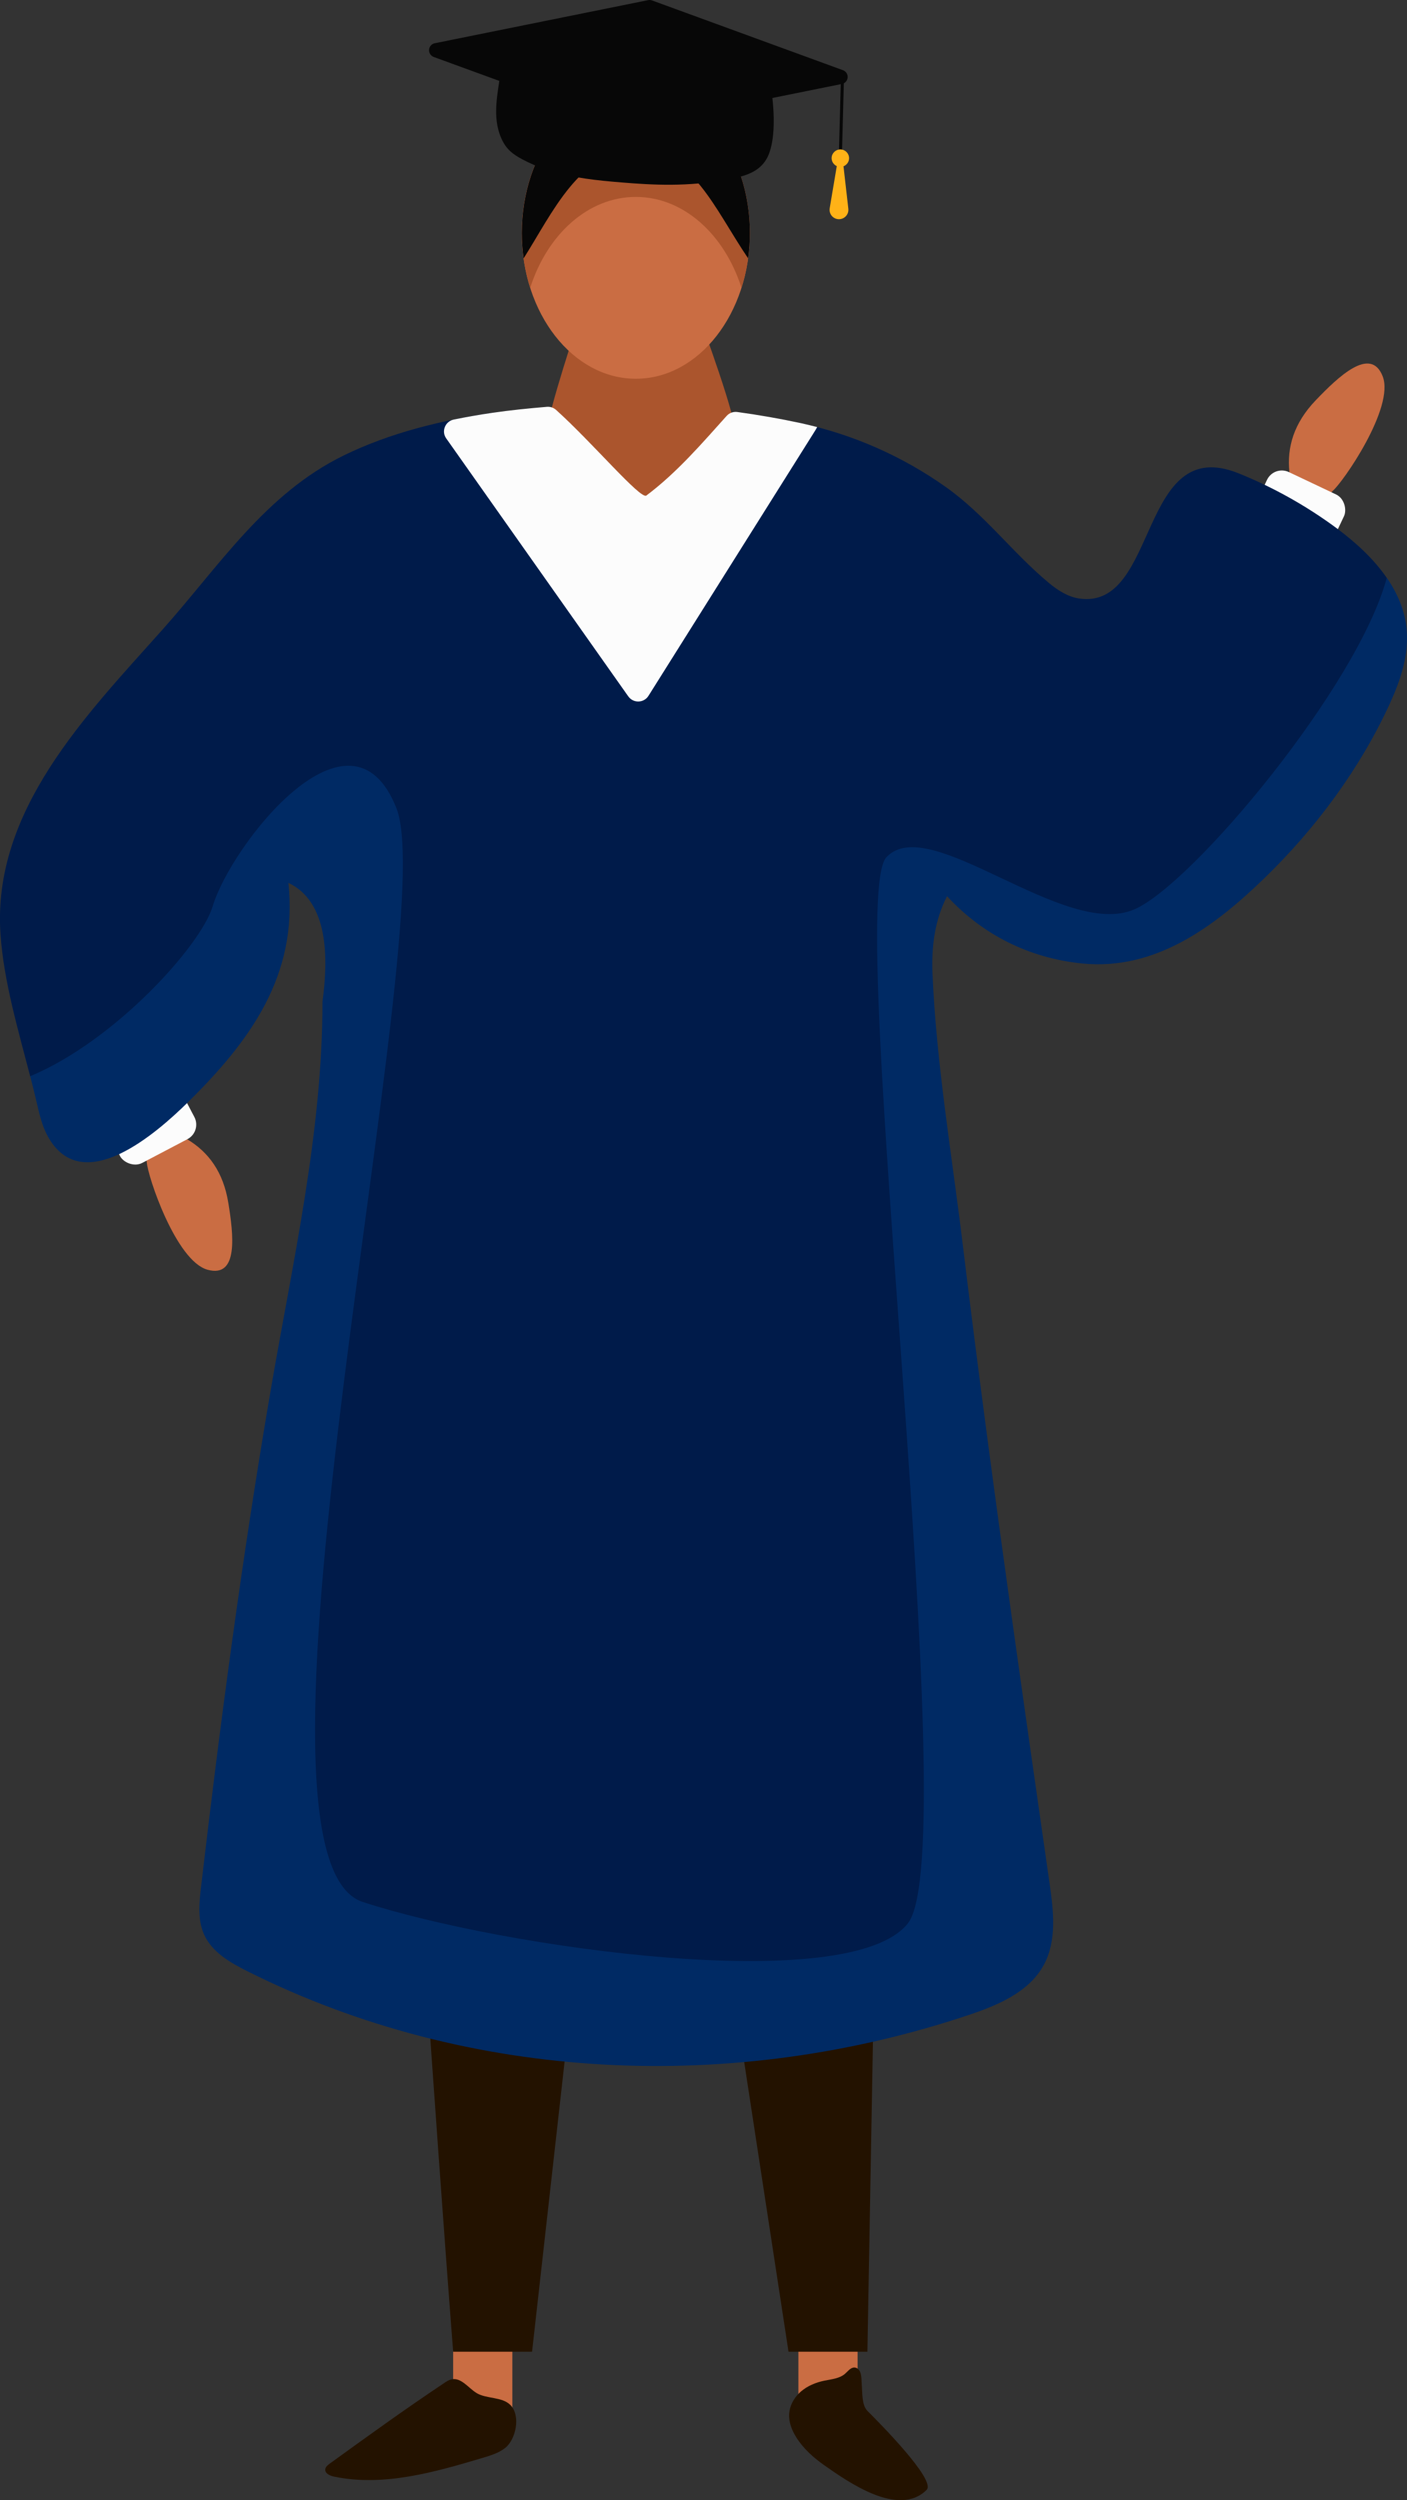 <svg xmlns="http://www.w3.org/2000/svg" width="608.06" height="1080" viewBox="0 0 608.06 1080"><rect x="0" y="0" width="608.06" height="1080" fill="#333333" stroke="none"/><g id="a"/><g id="b"><g id="c"><g id="d"><path d="M557.25 204.01c-1.16-10.85 1.95-21.31 11.44-31.18 9.5-9.88 23.65-23.62 28.87-10.25 5.22 13.37-17.07 45.71-21.72 49.58-1.07.89-3.57 6.29-6.93 14.06-5.9-1.47-11.89-2.99-17.89-4.62 3.97-7.73 6.57-14.39 6.23-17.58z" fill="#ca6d43"/><rect x="537.92" y="206.27" width="36.79" height="51.03" rx="7.08" ry="7.08" transform="translate(959.72 679.54) rotate(-154.64)" fill="#fcfcfc"/><path d="M80.88 492.12c9.24 5.52 15.65 14.16 17.8 27.51 2.16 13.34 4.61 32.64-9.03 28.84-13.64-3.81-25.92-40.55-26.22-46.51-.07-1.37-2.84-6.54-6.97-13.8 4.65-3.78 9.41-7.6 14.24-11.36 3.74 7.71 7.45 13.7 10.17 15.33z" fill="#ca6d43"/><rect x="41.39" y="449.76" width="36.29" height="50.33" rx="7.08" ry="7.08" transform="translate(-213.95 82.11) rotate(-27.7)" fill="#fcfcfc"/><path d="M195.84 1007.33h25.58v34.1H195.84z" fill="#ca6d43"/><path d="M345.04 1003.07h25.58v38.36H345.04z" fill="#ca6d43"/><path d="M317.53 535.94c-13.26-17.63-23.64-35.86-27-61.42-18.25 44.82-74.62 86.52-122.4 93.28 1.3 60.37 5.48 120.82 9.17 181.02 3.75 61.17 7.92 122.32 12.33 183.45 2.01 27.87 4.05 55.74 6.21 83.59h34.1l46.89-417.74 63.94 417.74h34.1c0-.64.02-1.28.03-1.93 1.02-57.32 2.05-114.65 3.07-171.97.19-10.64.4-21.28.63-31.92.92-43.41 3.19-87.01 2.91-130.4-.19-28.43 1.1-56.86 1.37-85.28-26.91-9.54-47.59-34.8-65.36-58.42z" fill="#231200"/><path d="M200.4 1029.3c1.89 1.38 3.68 3.3 5.69 4.49 4.26 2.5 10.88 1.48 14.46 5.07 4.63 4.64 2.4 15.02-2.33 18.65-2.81 2.15-6.28 3.21-9.68 4.22-20.9 6.23-42.85 12.52-64.2 8.08-1.77-.37-3.96-1.37-3.77-3.17.11-1.06 1.05-1.8 1.91-2.43 16.2-11.71 32.5-23.5 49.13-34.58 1.15-.81 2.35-1.63 3.73-1.87 1.88-.32 3.5.43 5.04 1.56z" fill="#231200"/><path d="M341.18 1041.49c.55-3.28 2.46-6.3 5.01-8.48 2.84-2.43 6.42-3.88 10.08-4.64 3.12-.64 6.53-.9 8.94-2.99 1.3-1.13 2.5-2.86 4.22-2.69 1.07.11 1.94 1 2.33 2 .67 1.72.52 3.93.68 5.75.28 3.21-.04 8.5 2.44 10.99 4.26 4.26 29.84 29.84 25.58 34.1-12.04 12.04-33.76-3.29-44.08-10.51-4.78-3.35-9.23-7.3-12.33-12.29-1.88-3.03-3.25-6.53-3-10.09.03-.39.07-.77.14-1.15z" fill="#231200"/><path d="M255.41 122.23c4.27-6.6 37.13-6.6 41.4.0.0.0 13.96 36.67 19.1 55.37 1.45 5.29 2.08 9.14 1.64 10.32l-18.08 47.47c-1.84 4.83-5.51 7.87-9.52 7.87h-21.66c-3.6.0-6.96-2.45-8.94-6.53l-23.53-48.36c-.67-1.38 1.05-6.27 2.79-12.8 5.16-19.4 16.8-53.33 16.8-53.33z" fill="#ab552d"/><ellipse cx="274.79" cy="100.65" rx="49.27" ry="62.96" fill="#ca6d43"/><path d="M274.79 85.06c20.65.0 38.33 16.24 45.65 39.27 2.33-7.31 3.62-15.31 3.62-23.69.0-34.77-22.06-62.96-49.27-62.96s-49.27 28.19-49.27 62.96c0 8.38 1.29 16.37 3.62 23.69 7.33-23.03 25-39.27 45.65-39.27z" fill="#ab552d"/><path d="M274.79 65.06c24.29.0 33.71 24.64 48.52 46.54.49-3.56.76-7.21.76-10.95.0-34.77-22.06-62.96-49.27-62.96s-49.27 28.19-49.27 62.96c0 3.74.27 7.39.76 10.95 12.21-19.16 24.23-46.54 48.52-46.54z" fill="#070707"/><path d="M187.45 24.61l28.33 10.34-.05.35c-1.26 8.29-2.56 16.87 1.02 24.67 2.07 4.53 4.79 6.62 9.08 8.91 3.12 1.65 6.3 3.01 9.54 4.14l2.98.96c9.66 2.91 19.78 3.98 30.11 4.82 13.81 1.13 28.74 1.96 45.85-1.28l.1-.02c.7-.14 1.41-.27 2.14-.42 5.4-1.09 11.44-2.73 14.73-8.43 2.93-5.07 3.83-14.6 2.52-26.32l30.06-6.07c1.36-.27 2.36-1.39 2.46-2.79.11-1.4-.7-2.65-2.01-3.14L281.77.18c-.54-.19-1.11-.23-1.67-.12l-92.2 18.62c-1.36.27-2.36 1.39-2.47 2.79-.1 1.39.71 2.65 2.02 3.14zm127.35 49.65h0zm48.5-40.95h0s0-.02.01-.03c0 0 0 .03-.01.03zm-174.87-11.6s.01-.03.02-.04c0 .01-.01.02-.02.04v.05s.03.01.04.02c-.01.0-.03-.01-.03-.02v-.05z" fill="#070707"/><g><path d="M364.11 33.15l-.9 33.91.9-33.91z" fill="#ff9300"/><path d="M346.7 49.45h33.92v1.32H346.7z" transform="translate(303.9 412.3) rotate(-88.48)" fill="#070707"/></g><path d="M366.94 68.42c-.06 2.08-1.79 3.72-3.87 3.67-2.08-.06-3.72-1.79-3.67-3.87.06-2.08 1.79-3.72 3.87-3.67 2.08.06 3.72 1.79 3.67 3.87z" fill="#ffb217"/><path d="M361.59 71.94c.29-1.71 2.76-1.64 2.96.08l.7 6.12 1.37 12.02c.28 2.46-1.68 4.59-4.15 4.53h0c-2.47-.07-4.31-2.3-3.9-4.74l2.01-11.93 1.02-6.08z" fill="#ffb217"/><path d="M600.76 303.68c-12.96 28.34-32.21 54.28-54.57 75.9-21.47 20.76-46.95 39.74-78.4 36.62-22.83-2.27-43.08-12.32-58.51-29.08-5.36 10.42-6.78 21.94-6.29 33.51 1.67 38.8 8.36 78.04 13.03 116.58 6.65 54.89 14.01 109.69 21.66 164.45 5.21 37.27 10.55 74.52 15.89 111.76 1.71 11.9 3.26 24.75-2.45 35.32-6.33 11.73-19.8 17.42-32.42 21.65-101.57 34.03-215.49 29.38-311.73-18.85-7.44-3.72-15.25-8.19-18.71-15.75-.11-.23-.2-.44-.29-.66-2.58-6.22-1.88-13.34-1.08-20.08 8.35-71.52 17.88-143.18 30.03-214.16 9.53-55.68 22.45-111.5 22.45-168.26 2.59-18.94 2.54-43.12-14.73-51.26 4.26 40.06-16.74 68.53-43.57 94.9-13.26 13.05-45.43 41.42-60.33 14.74-2.49-4.46-3.67-9.52-4.82-14.49-.89-3.86-1.85-7.76-2.87-11.67-.78-3.02 28.98-26.2 32.39-29.53 11.39-11.15 22.12-23.06 30.84-36.44 15.44-23.7 27.32-51.81 52.38-67.2 7.05-4.33 15.16-7.45 23.42-6.96 33.65 2.01 26.04 59.43 23.71 81.7-10.46 100.1-25.63 200.44-28.87 301.11-.98 30.26-8.68 76.04 14.96 99.97 10.29 10.42 25 15.14 39.38 17.87 50.47 9.56 100.43 19.74 151.93 10.37 9.84-1.79 20.06-4.69 27.02-11.88 12.94-13.36 9.62-34.09 9.48-50.96-.19-23.1-.79-46.24-2.04-69.31-2.98-55.36-7.1-110.66-11.71-165.91-4.4-52.74-14.63-108.08-7.99-160.94.26-2.08.55-4.16.88-6.24 1.69-10.67 14.55-11.45 23.23-10.14 15.22 2.3 28.98 9.98 42.92 16.51 13.94 6.53 29.2 12.1 44.41 9.78 11.67-1.78 22.26-8.15 30.96-16.14 11.1-10.2 19.8-22.98 28.73-35.04 13.11-17.7 26.99-34.5 39.34-52.8 2.14-3.17 16.42-32.83 20.9-33.11 4.62 6.71 7.82 14.15 8.58 22.31 1.01 10.93-2.57 21.78-7.13 31.78z" fill="#002a64"/><path d="M599.32 249.59c-12.43 46.6-83.75 132.21-109.04 143.21-30.44 13.23-88.67-42.35-107.2-22.5s34.41 428.79 9.26 460.55c-25.15 31.76-174.69 10.59-235.57-9.26-60.88-19.85 34.41-422.17 14.56-472.46-19.85-50.29-71.46 15.88-79.41 42.35-5.11 17.02-42.35 58.23-78.89 73.41-5.19-20.1-11.37-40.8-12.8-61.14-3.79-53.56 37.14-94.94 69.98-131.76 24.47-27.41 44.47-58.75 78.44-75.3 20.06-9.78 42.06-15.1 64.15-18.36 20.5-3.02 41.25 45.98 61.98 46.4 23.93.49 47.82-46.99 71.21-41.95 22.55 4.84 43.92 14.25 62.74 27.58 16.98 12.03 28.73 28.28 44.52 41.41 3.82 3.18 8.18 6.02 13.09 6.76 34.53 5.13 25.57-71.58 68.99-54.05 14.86 6 28.97 13.87 41.87 23.36 8.27 6.09 16.3 13.34 22.1 21.76z" fill="#001b4a"/><path d="M271.53 300.81c2.16 3.06 6.73 2.93 8.72-.23l71.97-114.47c.34-.53.63-1.08.94-1.63-2.37-.62-4.76-1.2-7.16-1.72-9.01-1.94-18.2-3.53-27.35-4.79-1.72-.24-3.44.39-4.61 1.68-10.44 11.59-21.33 24.37-34.7 34.41-2.49 1.86-23.39-22.95-39.02-36.99-1.08-.97-2.5-1.46-3.94-1.34-7.65.64-16.18 1.5-23.58 2.59-5.58.82-11.16 1.78-16.69 2.91-3.66.74-5.46 5.02-3.31 8.08l.04.06 78.68 111.44z" fill="#fcfcfc"/></g></g></g></svg>